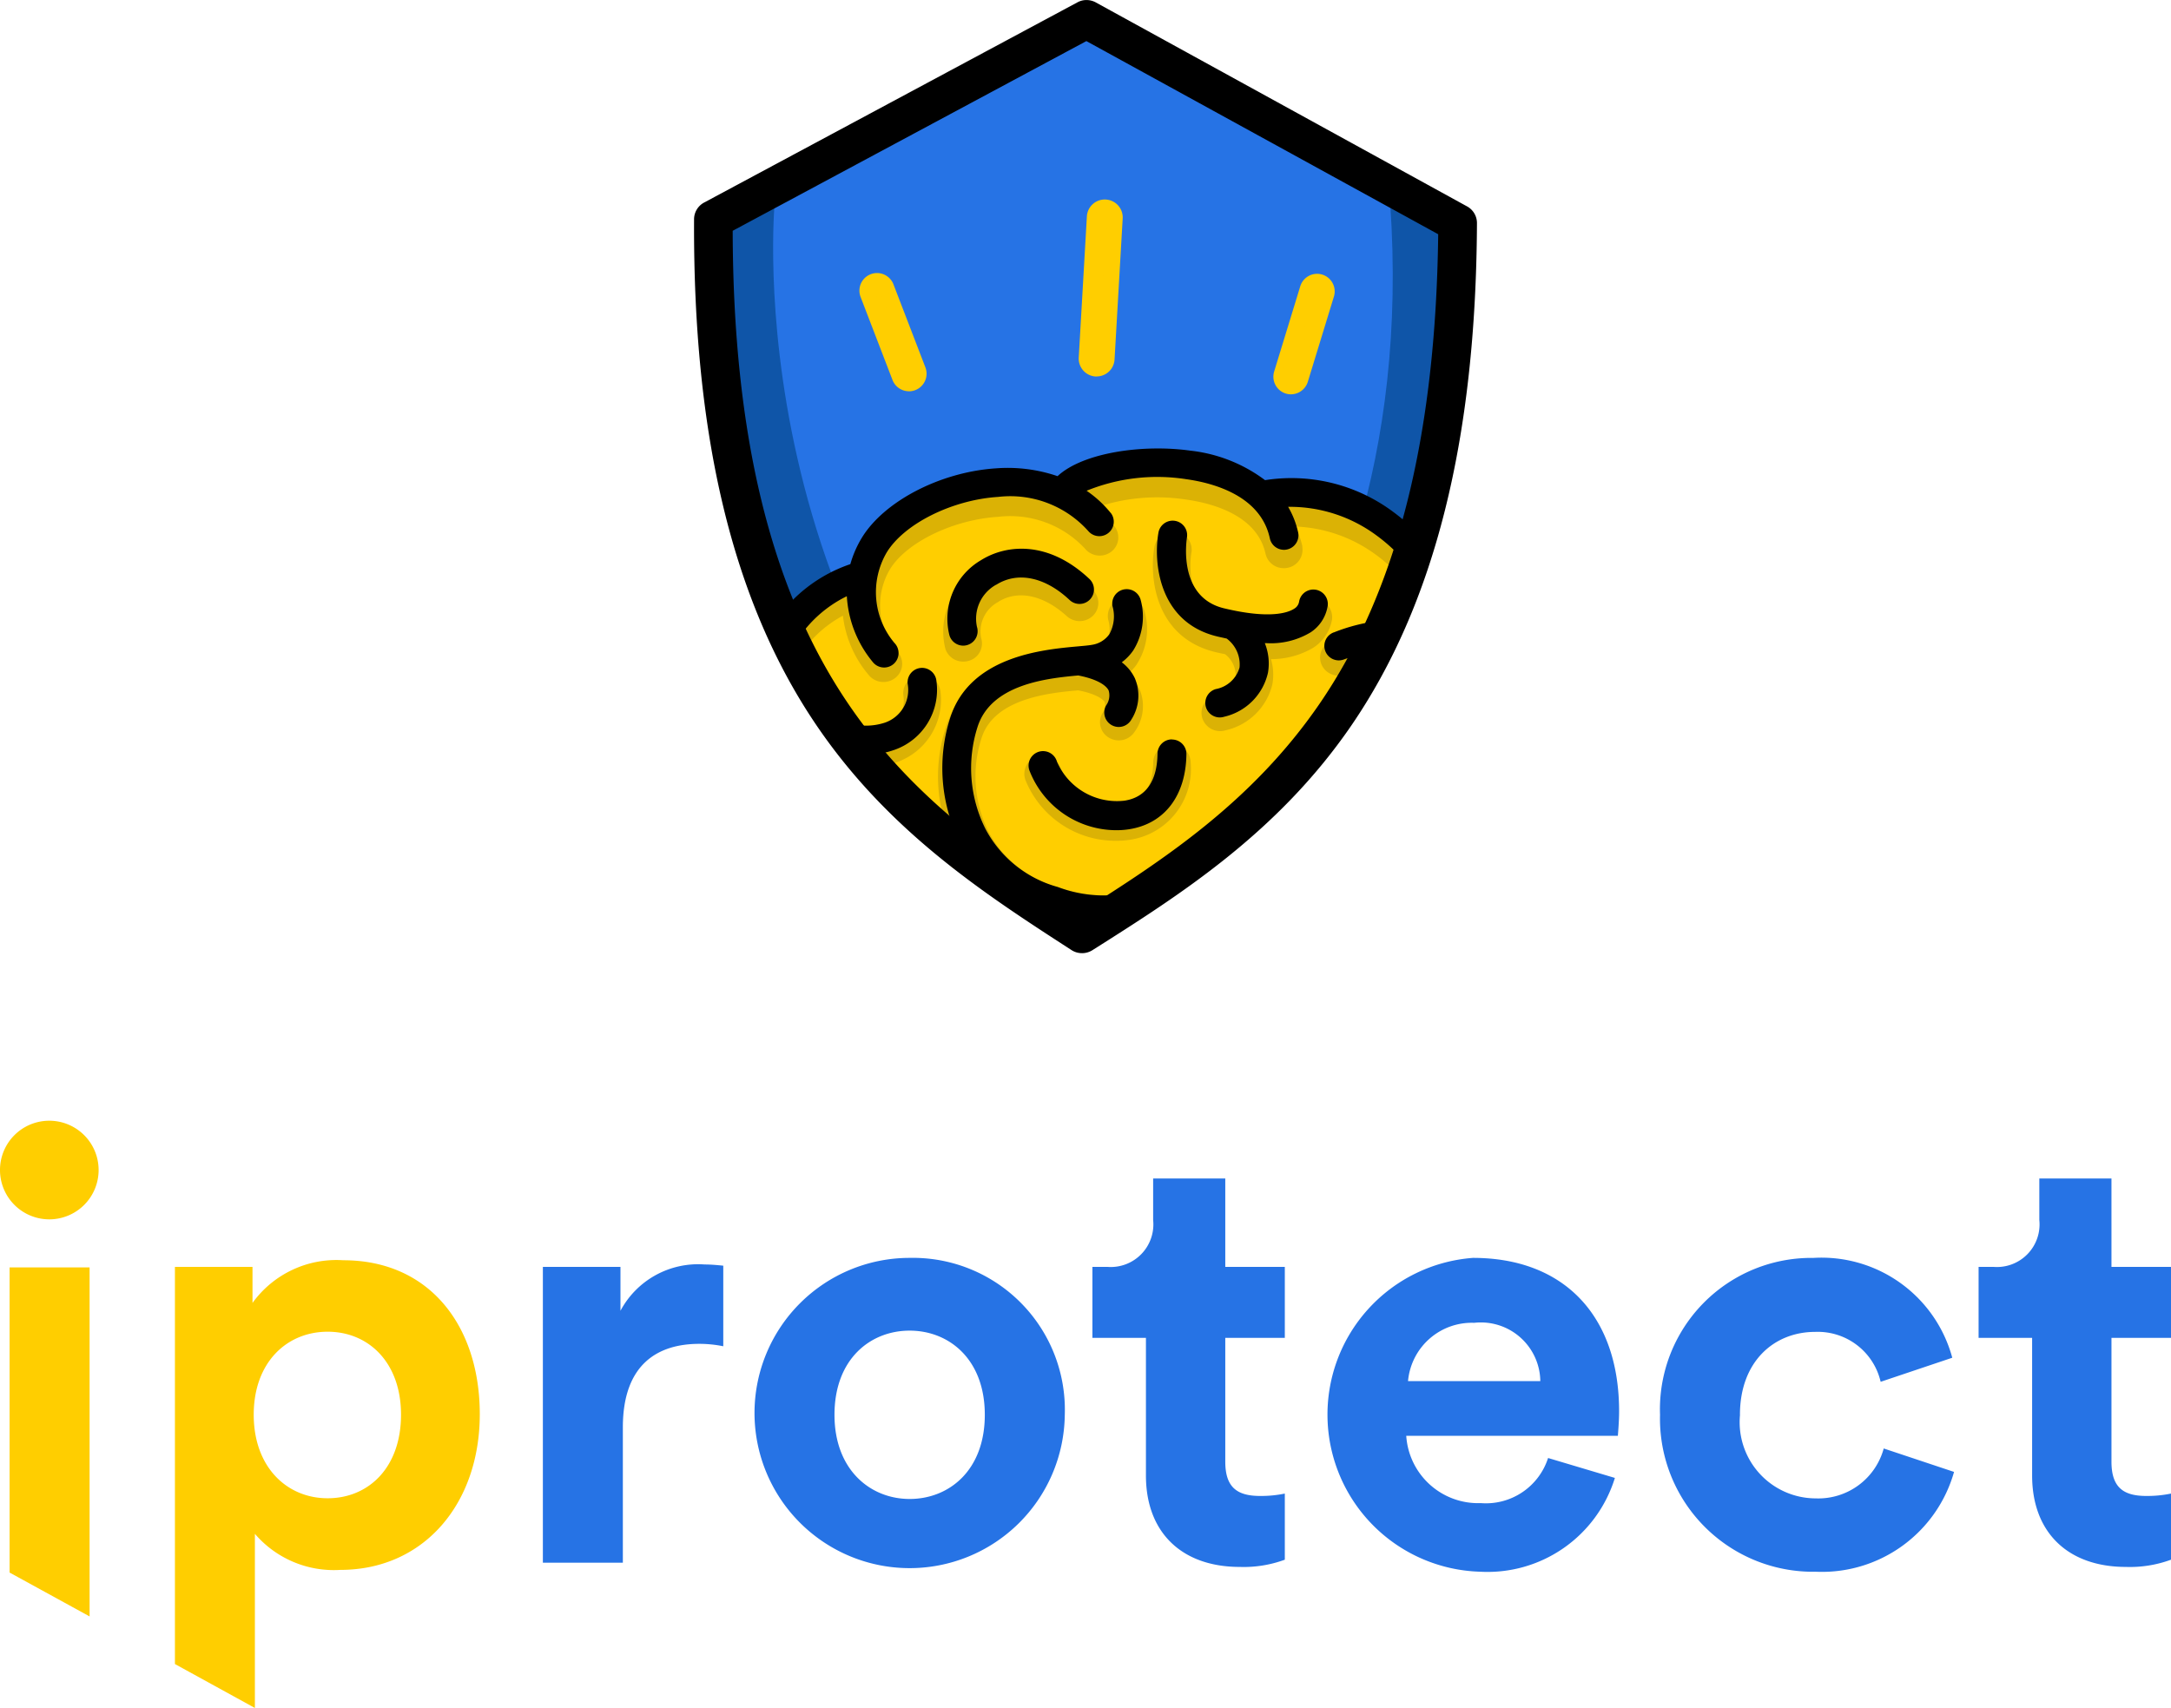 <svg xmlns="http://www.w3.org/2000/svg" width="100.029" height="78.702" viewBox="0 0 100.029 78.702"><path d="M374.267,33.384s-16.233-9.292-16.893-9.206-16.795,8.806-16.795,8.806-3.209,22.455,16.7,32.763c0,0,18.948-8.9,16.986-32.363" transform="translate(-307.429 -22.823)" fill="#0f55a8"/><path d="M371.479,32.176s-13.549-8.084-14.1-8-14.256,8-14.256,8S341.188,52.349,357.3,65.748c0,0,15.827-10.11,14.18-33.572" transform="translate(-307.429 -22.823)" fill="#2673e5"/><path d="M357.539,66.278l8.724-7.014,3.9-5.653,1.972-5.7-2.9-2.509-3.481-.267-4.806-.533-4.649.3-2.86,1.016-4.862,1.329-1.8,1.719-1.808,2.372-1.4.179,7.713,11.26Z" transform="translate(-307.429 -22.823)" fill="#ffce00"/><path d="M361.43,57.307a.657.657,0,0,0-.669.64c-.015,1.232-.541,1.959-1.523,2.1a3.022,3.022,0,0,1-3.111-1.75c0-.014-.008-.027-.013-.04a.671.671,0,0,0-.852-.391.642.642,0,0,0-.4.827,4.3,4.3,0,0,0,3.993,2.674,3.691,3.691,0,0,0,.584-.041,3.113,3.113,0,0,0,2.656-3.368v0a.656.656,0,0,0-.663-.65" transform="translate(-307.429 -22.823)" fill="#dbb205"/><path d="M346.755,57.955a4.275,4.275,0,0,0,.567.039,3.927,3.927,0,0,0,1.347-.224,2.84,2.84,0,0,0,1.908-3.055v0a.666.666,0,0,0-1.328.1,1.54,1.54,0,0,1-1.043,1.742,2.869,2.869,0,0,1-2.464-.339c.332.584.666,1.168,1.013,1.737" transform="translate(-307.429 -22.823)" fill="#dbb205"/><path d="M352.628,49.289a3,3,0,0,0-1.451,3.373.664.664,0,0,0,.632.452.673.673,0,0,0,.2-.031.643.643,0,0,0,.433-.812,1.719,1.719,0,0,1,.888-1.886c.984-.6,2.245-.348,3.372.681a.211.211,0,0,0,.022.02.679.679,0,0,0,.94-.048.635.635,0,0,0-.049-.914c-1.877-1.716-3.811-1.556-4.991-.835" transform="translate(-307.429 -22.823)" fill="#dbb205"/><path d="M367.8,52.526a1.731,1.731,0,0,0,.8-1.185v.011a.651.651,0,0,0-.539-.729.666.666,0,0,0-.776.52.452.452,0,0,1-.227.316c-.254.163-1.076.488-3.239-.02-2.145-.505-1.714-3.07-1.7-3.178a.648.648,0,0,0-.539-.75.664.664,0,0,0-.772.524c-.247,1.335,0,4.027,2.693,4.659.154.037.3.065.447.1a1.426,1.426,0,0,1,.593,1.3,1.383,1.383,0,0,1-1.094.965.644.644,0,0,0-.445.807.67.67,0,0,0,.83.431,2.646,2.646,0,0,0,2.02-1.976A2.375,2.375,0,0,0,365.72,53h.088a3.623,3.623,0,0,0,1.995-.47" transform="translate(-307.429 -22.823)" fill="#dbb205"/><path d="M371.238,51.976a8.526,8.526,0,0,0-2.351.539.642.642,0,0,0-.4.828.672.672,0,0,0,.853.389,10.074,10.074,0,0,1,1.325-.36c.167-.472.363-.936.572-1.4" transform="translate(-307.429 -22.823)" fill="#dbb205"/><path d="M359.655,64.471a1.252,1.252,0,0,1-.019-.311,7.107,7.107,0,0,1-3.473-.247,5.356,5.356,0,0,1-3.321-2.58,5.909,5.909,0,0,1-.371-4.594c.633-1.9,3.189-2.166,4.636-2.294,1.053.2,1.33.531,1.4.669a.752.752,0,0,1-.113.669.636.636,0,0,0,.249.882.677.677,0,0,0,.909-.241,1.84,1.84,0,0,0-.435-2.567,2.3,2.3,0,0,0,.531-.535,2.782,2.782,0,0,0,.338-2.263.667.667,0,0,0-.793-.494.648.648,0,0,0-.509.767,1.606,1.606,0,0,1-.144,1.269,1.2,1.2,0,0,1-.8.473c-.155.028-.382.046-.653.07-1.611.142-4.962.436-5.877,3.193a7.193,7.193,0,0,0,.458,5.593c.079.146.168.285.257.423-.107.011-.219.019-.33.028q.742.606,1.463,1.246a1.816,1.816,0,0,1,.185.2,7.068,7.068,0,0,0,2.533,1.325,9.736,9.736,0,0,0,2.687.425c.155,0,.309-.008.463-.019a1.861,1.861,0,0,1,.728-1.087" transform="translate(-307.429 -22.823)" fill="#dbb205"/><path d="M367.243,48.032a3.873,3.873,0,0,0-.46-1.142,6.851,6.851,0,0,1,4.073,1.281,7.663,7.663,0,0,1,1.588,1.519,12.657,12.657,0,0,1,.43-1.494,8.79,8.79,0,0,0-1.24-1.072A8.01,8.01,0,0,0,365.72,45.7a7.118,7.118,0,0,0-3.437-1.32c-2.222-.3-4.974.1-6.123,1.142a7.28,7.28,0,0,0-2.827-.352c-2.569.161-5.175,1.475-6.2,3.124a4.687,4.687,0,0,0-.52,1.166,6.844,6.844,0,0,0-3.495,2.6q.434.549.832,1.153a5.612,5.612,0,0,1,2.495-2.307,5,5,0,0,0,1.194,2.945.682.682,0,0,0,.941.061.634.634,0,0,0,.062-.914,3.446,3.446,0,0,1-.364-4.039c.8-1.29,3.013-2.366,5.141-2.5a4.907,4.907,0,0,1,4.155,1.531.68.68,0,0,0,.934.124.635.635,0,0,0,.128-.906l-.019-.023a5.171,5.171,0,0,0-1.122-1.005,8.861,8.861,0,0,1,4.6-.517c1.255.172,3.424.743,3.843,2.648a.662.662,0,0,0,.647.512.751.751,0,0,0,.142-.014.647.647,0,0,0,.514-.767v0" transform="translate(-307.429 -22.823)" fill="#dbb205"/><path d="M367.908,52.687a1.928,1.928,0,0,0,.892-1.308h0a.837.837,0,0,0-.7-.944.881.881,0,0,0-.646.135.838.838,0,0,0-.358.54.272.272,0,0,1-.143.19c-.181.116-.939.457-3.083-.047-1.965-.463-1.565-2.859-1.548-2.959a.814.814,0,0,0-.142-.626.872.872,0,0,0-1.557.333c-.256,1.4.006,4.213,2.841,4.878.131.031.257.057.384.082l.025.006a1.242,1.242,0,0,1,.489,1.066,1.2,1.2,0,0,1-.963.835.835.835,0,0,0-.575,1.044.862.862,0,0,0,.822.6.818.818,0,0,0,.239-.035,2.855,2.855,0,0,0,2.17-2.129,2.567,2.567,0,0,0-.064-1.153h.014a3.815,3.815,0,0,0,1.9-.505m-2.1.118-.382,0,.11.263a2.165,2.165,0,0,1,.135,1.206,2.468,2.468,0,0,1-1.884,1.834.472.472,0,0,1-.585-.3.453.453,0,0,1,.292-.564,1.57,1.57,0,0,0,1.254-1.134,1.622,1.622,0,0,0-.67-1.468l-.149-.048c-.121-.025-.242-.049-.37-.079-2.55-.6-2.78-3.167-2.546-4.441a.468.468,0,0,1,.463-.377.592.592,0,0,1,.082.007.472.472,0,0,1,.3.189.444.444,0,0,1,.077.341c-.021.117-.475,2.85,1.844,3.4,2.152.506,3.048.214,3.379,0a.636.636,0,0,0,.325-.447.449.449,0,0,1,.2-.293.485.485,0,0,1,.352-.074.457.457,0,0,1,.381.5h0a1.543,1.543,0,0,1-.71,1.051,3.4,3.4,0,0,1-1.894.443" transform="translate(-307.429 -22.823)" fill="#dbb205"/><path d="M359.811,53.422a2.967,2.967,0,0,0,.362-2.4.862.862,0,0,0-1.026-.639.84.84,0,0,0-.655,1.006,1.432,1.432,0,0,1-.116,1.105,1.006,1.006,0,0,1-.671.4c-.133.024-.333.042-.564.062l-.073.006c-1.652.146-5.09.448-6.044,3.325a7.339,7.339,0,0,0,.471,5.74c.031.058.064.115.1.173-.072.006-.145.009-.217.014.145.116.292.229.436.348.044-.005.091-.007.133-.012l.3-.047-.166-.258c-.083-.129-.166-.259-.238-.393A6.962,6.962,0,0,1,351.4,56.4c.874-2.637,4.138-2.924,5.707-3.062l.07-.006c.242-.021.45-.039.6-.066a1.4,1.4,0,0,0,.937-.568,1.8,1.8,0,0,0,.165-1.4.457.457,0,0,1,.359-.541.471.471,0,0,1,.561.358,2.6,2.6,0,0,1-.309,2.1,2.1,2.1,0,0,1-.487.49l-.21.152.209.153a1.654,1.654,0,0,1,.381,2.321.478.478,0,0,1-.64.171.45.45,0,0,1-.187-.607.944.944,0,0,0,.131-.86c-.1-.2-.422-.565-1.535-.776l-.027-.005-.029,0c-1.337.118-4.12.365-4.8,2.425a6.065,6.065,0,0,0,.383,4.743,5.573,5.573,0,0,0,3.438,2.672,7.344,7.344,0,0,0,3.529.26,1.057,1.057,0,0,1,.041-.4,6.861,6.861,0,0,1-3.461-.229,5.181,5.181,0,0,1-3.2-2.482,5.694,5.694,0,0,1-.359-4.45c.6-1.807,3.175-2.048,4.439-2.16,1.029.2,1.21.521,1.218.533a.58.58,0,0,1-.1.518.827.827,0,0,0,.322,1.143.875.875,0,0,0,1.171-.3,2.017,2.017,0,0,0-.293-2.668,2.482,2.482,0,0,0,.392-.437" transform="translate(-307.429 -22.823)" fill="#dbb205"/><path d="M370.747,53.164a10.319,10.319,0,0,0-1.473.389.485.485,0,0,1-.359-.016.452.452,0,0,1,.047-.845,8.288,8.288,0,0,1,2.184-.519c.059-.133.124-.265.186-.4a8.684,8.684,0,0,0-2.511.559.835.835,0,0,0-.518,1.073.845.845,0,0,0,.445.474.88.88,0,0,0,.659.03,9.839,9.839,0,0,1,1.194-.333c.046-.139.1-.277.146-.415" transform="translate(-307.429 -22.823)" fill="#dbb205"/><path d="M367.435,47.99a4.1,4.1,0,0,0-.323-.905,6.683,6.683,0,0,1,3.628,1.24,7.488,7.488,0,0,1,1.642,1.595l.009-.013c.035-.15.073-.3.109-.45a7.877,7.877,0,0,0-1.527-1.44A7.144,7.144,0,0,0,366.78,46.7l-.337,0,.17.284a3.7,3.7,0,0,1,.437,1.083l0,.005a.456.456,0,0,1-.363.541.231.231,0,0,1-.1.011.464.464,0,0,1-.455-.361c-.443-2.018-2.7-2.619-4.005-2.8a9.07,9.07,0,0,0-4.706.529l-.339.134.3.2a4.972,4.972,0,0,1,1.094.986.444.444,0,0,1,.092.338.449.449,0,0,1-.182.3.479.479,0,0,1-.66-.091,5.1,5.1,0,0,0-4.321-1.6c-2.187.136-4.464,1.25-5.3,2.593a3.64,3.64,0,0,0,.387,4.261.45.45,0,0,1-.044.645.489.489,0,0,1-.341.112.468.468,0,0,1-.32-.152,4.761,4.761,0,0,1-1.149-2.834l-.018-.286-.264.125a5.817,5.817,0,0,0-2.53,2.3c.082.12.162.24.241.362a5.4,5.4,0,0,1,2.2-2.192,5.146,5.146,0,0,0,1.218,2.77.881.881,0,0,0,1.217.079.823.823,0,0,0,.083-1.181,3.264,3.264,0,0,1-.345-3.817c.771-1.244,2.915-2.278,4.985-2.407a4.706,4.706,0,0,1,3.985,1.456.881.881,0,0,0,1.209.161.83.83,0,0,0,.143-1.2,5.39,5.39,0,0,0-.868-.833,8.691,8.691,0,0,1,4.168-.381c1.2.165,3.284.709,3.677,2.5a.852.852,0,0,0,.838.663.7.7,0,0,0,.185-.018.843.843,0,0,0,.669-.971Z" transform="translate(-307.429 -22.823)" fill="#dbb205"/><path d="M361.426,57.116a.853.853,0,0,0-.862.829c-.013,1.142-.47,1.787-1.35,1.916a2.838,2.838,0,0,1-2.9-1.613l-.018-.053a.871.871,0,0,0-1.1-.506.834.834,0,0,0-.52,1.076,4.472,4.472,0,0,0,4.175,2.8h.023a4.046,4.046,0,0,0,.592-.043,3.294,3.294,0,0,0,2.823-3.555v-.005a.852.852,0,0,0-.859-.842Zm.47.841v0a2.934,2.934,0,0,1-2.489,3.181,3.347,3.347,0,0,1-.554.039,4.083,4.083,0,0,1-3.809-2.548.454.454,0,0,1,.285-.584.468.468,0,0,1,.158-.027.481.481,0,0,1,.2.044.461.461,0,0,1,.241.259l.018.051a3.246,3.246,0,0,0,3.32,1.864c1.075-.157,1.676-.971,1.691-2.29a.464.464,0,0,1,.469-.451h0a.464.464,0,0,1,.468.459" transform="translate(-307.429 -22.823)" fill="#dbb205"/><path d="M345.931,56.549a3.065,3.065,0,0,0,2.34.188,1.713,1.713,0,0,0,1.173-1.937.448.448,0,0,1,.112-.332.475.475,0,0,1,.322-.157.467.467,0,0,1,.5.42l.091,0-.09.012a2.668,2.668,0,0,1-1.781,2.851,3.766,3.766,0,0,1-1.28.212,4.161,4.161,0,0,1-.7-.066c.086.143.171.285.258.425.134.012.27.022.4.022h.08a4.108,4.108,0,0,0,1.371-.235,3.047,3.047,0,0,0,2.035-3.259.856.856,0,0,0-.923-.76.869.869,0,0,0-.59.29.821.821,0,0,0-.2.63,1.344,1.344,0,0,1-.911,1.526,2.643,2.643,0,0,1-2.666-.621l.452.794" transform="translate(-307.429 -22.823)" fill="#dbb205"/><path d="M353.439,50.546c.9-.553,2.076-.306,3.157.681a.879.879,0,0,0,1.218-.061.822.822,0,0,0-.062-1.182c-1.958-1.791-3.984-1.617-5.222-.86a3.208,3.208,0,0,0-1.541,3.6.858.858,0,0,0,.818.585h.007a.869.869,0,0,0,.259-.039.83.83,0,0,0,.566-1.034,1.542,1.542,0,0,1,.8-1.685m-1.179,1.783a.467.467,0,0,1-.45.594.466.466,0,0,1-.443-.308,2.827,2.827,0,0,1,1.367-3.164,3.363,3.363,0,0,1,1.758-.485,4.433,4.433,0,0,1,2.993,1.3l0,0a.45.45,0,0,1,.035.645.476.476,0,0,1-.326.149.482.482,0,0,1-.356-.132c-1.2-1.093-2.546-1.356-3.6-.711a1.923,1.923,0,0,0-.979,2.112" transform="translate(-307.429 -22.823)" fill="#dbb205"/><path d="M361.43,56.893a.665.665,0,0,0-.669.658c-.015,1.269-.541,2.018-1.523,2.166a3.008,3.008,0,0,1-3.111-1.8c0-.014-.008-.028-.013-.042a.666.666,0,0,0-1.254.45,4.3,4.3,0,0,0,3.993,2.753,3.693,3.693,0,0,0,.584-.042c1.641-.248,2.635-1.545,2.656-3.468v0a.665.665,0,0,0-.663-.669" transform="translate(-307.429 -22.823)"/><path d="M367.8,51.971a1.785,1.785,0,0,0,.8-1.22v.011a.666.666,0,0,0-1.315-.215.462.462,0,0,1-.227.325c-.254.167-1.076.5-3.239-.021-2.145-.52-1.714-3.159-1.7-3.271a.666.666,0,0,0-1.311-.233c-.247,1.374,0,4.146,2.693,4.8.154.037.3.067.447.1a1.483,1.483,0,0,1,.593,1.334,1.4,1.4,0,0,1-1.094.994.666.666,0,1,0,.385,1.275,2.685,2.685,0,0,0,2.02-2.035,2.514,2.514,0,0,0-.146-1.356h.088a3.541,3.541,0,0,0,1.995-.483" transform="translate(-307.429 -22.823)"/><path d="M344.034,52.534a5.671,5.671,0,0,1,2.413-2.238,5.221,5.221,0,0,0,1.194,3.031.666.666,0,1,0,1-.877,3.631,3.631,0,0,1-.364-4.159c.8-1.327,3.013-2.435,5.141-2.571a4.82,4.82,0,0,1,4.155,1.575.666.666,0,0,0,1.062-.8l-.019-.023a5.235,5.235,0,0,0-1.122-1.036,8.645,8.645,0,0,1,4.6-.531c1.255.176,3.424.764,3.843,2.726a.668.668,0,0,0,.647.527.678.678,0,0,0,.142-.015.666.666,0,0,0,.514-.79v0a4.039,4.039,0,0,0-.46-1.176,6.713,6.713,0,0,1,4.073,1.319,7.784,7.784,0,0,1,1.406,1.324q.264-.691.5-1.414a9.118,9.118,0,0,0-1.129-.989,7.841,7.841,0,0,0-5.914-1.469,7,7,0,0,0-3.437-1.359c-2.222-.311-4.974.1-6.123,1.175a7.1,7.1,0,0,0-2.827-.361c-2.569.165-5.175,1.517-6.2,3.215a4.908,4.908,0,0,0-.52,1.2,6.847,6.847,0,0,0-3.241,2.325q.309.7.66,1.4" transform="translate(-307.429 -22.823)"/><path d="M368.888,51.96a.666.666,0,0,0,.453,1.253,9.757,9.757,0,0,1,1.009-.3q.406-.728.786-1.5a8.263,8.263,0,0,0-2.248.55" transform="translate(-307.429 -22.823)"/><path d="M350.577,54.227a.666.666,0,1,0-1.328.1,1.592,1.592,0,0,1-1.043,1.793,2.8,2.8,0,0,1-2.159-.171c.378.554.778,1.1,1.207,1.646.023,0,.046,0,.068,0a3.84,3.84,0,0,0,1.347-.23,2.93,2.93,0,0,0,1.908-3.146Z" transform="translate(-307.429 -22.823)"/><path d="M353.334,49.766c.984-.62,2.245-.358,3.372.7l.022.02a.666.666,0,0,0,.891-.99c-1.877-1.767-3.811-1.6-4.991-.86a3.127,3.127,0,0,0-1.451,3.472.667.667,0,0,0,.632.466.674.674,0,0,0,.2-.032.666.666,0,0,0,.433-.836,1.788,1.788,0,0,1,.888-1.942" transform="translate(-307.429 -22.823)"/><path d="M355.95,65.017a9.474,9.474,0,0,0,2.03.364,32.192,32.192,0,0,0,6.793-5.169c.036-.111.073-.221.107-.336a3.285,3.285,0,0,1,.131-.436l-4.2,4.084a5.961,5.961,0,0,1-4.646.17,5.379,5.379,0,0,1-3.321-2.656,6.252,6.252,0,0,1-.371-4.73c.633-1.958,3.189-2.229,4.636-2.361,1.053.205,1.33.547,1.4.689a.793.793,0,0,1-.113.689.666.666,0,0,0,1.158.659,2.049,2.049,0,0,0,.161-1.914,2,2,0,0,0-.6-.729,2.316,2.316,0,0,0,.531-.551,2.934,2.934,0,0,0,.338-2.329.666.666,0,0,0-1.3.281,1.7,1.7,0,0,1-.144,1.307,1.2,1.2,0,0,1-.8.487c-.155.029-.382.047-.653.072-1.611.146-4.962.449-5.877,3.287a7.6,7.6,0,0,0,.458,5.758c.079.15.168.293.257.435-.071.008-.146.012-.218.019a31.646,31.646,0,0,0,4.242,2.91" transform="translate(-307.429 -22.823)"/><path d="M366.779,40.614h0a.452.452,0,0,0,.564-.3l1.2-3.919a.452.452,0,1,0-.865-.264l-1.2,3.918a.453.453,0,0,0,.3.565" transform="translate(-307.429 -22.823)" fill="#ffce00"/><path d="M366.911,40.83a.626.626,0,0,1-.19-.029.648.648,0,0,1-.43-.809l1.2-3.919a.649.649,0,1,1,1.241.379l-1.2,3.919a.652.652,0,0,1-.621.459m1.2-4.823a.257.257,0,0,0-.245.181l-1.2,3.919a.256.256,0,0,0,.489.15l1.2-3.919a.256.256,0,0,0-.17-.32.237.237,0,0,0-.074-.011" transform="translate(-307.429 -22.823)" fill="#ffce00"/><path d="M366.911,40.993a.831.831,0,0,1-.238-.035.814.814,0,0,1-.538-1.013l1.2-3.919a.811.811,0,1,1,1.551.474l-1.2,3.919a.818.818,0,0,1-.776.574m1.2-5.216a.477.477,0,0,0-.228.058.482.482,0,0,0-.238.286l-1.2,3.919a.488.488,0,0,0,.322.607.5.5,0,0,0,.609-.323l1.2-3.919a.488.488,0,0,0-.322-.607.5.5,0,0,0-.143-.021m-1.2,4.823a.434.434,0,0,1-.122-.018.42.42,0,0,1-.278-.523l1.2-3.918a.418.418,0,0,1,.769-.075.411.411,0,0,1,.03.32l-1.2,3.918a.419.419,0,0,1-.4.3m1.2-4.43a.093.093,0,0,0-.089.064l-1.2,3.92a.1.1,0,0,0,.007.072.088.088,0,0,0,.055.045A.1.1,0,0,0,367,40.21l1.2-3.919a.094.094,0,0,0-.007-.072.09.09,0,0,0-.056-.045Z" transform="translate(-307.429 -22.823)" fill="#ffce00"/><path d="M349.471,40.463h0a.454.454,0,0,1-.584-.26l-1.472-3.824a.453.453,0,1,1,.845-.325l1.471,3.825a.453.453,0,0,1-.26.584" transform="translate(-307.429 -22.823)" fill="#ffce00"/><path d="M349.31,40.689a.664.664,0,0,1-.265-.056.646.646,0,0,1-.342-.36l-1.47-3.824a.648.648,0,0,1,1.21-.466l1.471,3.825a.651.651,0,0,1-.373.839.659.659,0,0,1-.231.042m-1.473-4.729a.258.258,0,0,0-.091.017.252.252,0,0,0-.141.135.247.247,0,0,0-.006.2l1.471,3.824a.255.255,0,1,0,.477-.183l-1.471-3.825a.254.254,0,0,0-.135-.142.27.27,0,0,0-.1-.022" transform="translate(-307.429 -22.823)" fill="#ffce00"/><path d="M349.31,40.852a.8.8,0,0,1-.33-.07.806.806,0,0,1-.429-.45l-1.47-3.824a.811.811,0,0,1,1.514-.584l1.471,3.826A.811.811,0,0,1,349.6,40.8a.8.8,0,0,1-.29.054m-1.473-5.122a.488.488,0,0,0-.442.289.476.476,0,0,0-.01.372l1.47,3.824a.481.481,0,0,0,.256.27.5.5,0,0,0,.372.01.488.488,0,0,0,.28-.628l-1.471-3.825a.491.491,0,0,0-.258-.27.5.5,0,0,0-.2-.042m1.473,4.729a.421.421,0,0,1-.392-.268l-1.471-3.825a.418.418,0,1,1,.781-.3l1.471,3.825a.419.419,0,0,1-.24.541.435.435,0,0,1-.149.027m-1.473-4.337a.088.088,0,0,0-.034.008.086.086,0,0,0-.05.049.088.088,0,0,0,0,.071l1.471,3.825a.087.087,0,0,0,.05.051.1.1,0,0,0,.071,0,.094.094,0,0,0,.053-.12l-1.471-3.825a.09.09,0,0,0-.05-.051Z" transform="translate(-307.429 -22.823)" fill="#ffce00"/><path d="M357.931,39.812h0a.468.468,0,0,1-.44-.494l.375-6.505a.467.467,0,1,1,.932.054l-.375,6.505a.467.467,0,0,1-.492.44" transform="translate(-307.429 -22.823)" fill="#ffce00"/><path d="M357.958,40.009h-.039a.663.663,0,0,1-.624-.7l.374-6.506a.664.664,0,0,1,1.326.077l-.375,6.505a.664.664,0,0,1-.662.626m.374-7.44a.271.271,0,0,0-.271.255l-.375,6.506a.271.271,0,0,0,.542.031l.375-6.505a.273.273,0,0,0-.255-.287Z" transform="translate(-307.429 -22.823)" fill="#ffce00"/><path d="M357.958,40.172l-.05,0a.828.828,0,0,1-.776-.872l.375-6.506a.826.826,0,0,1,.873-.777.826.826,0,0,1,.777.872l-.375,6.5a.827.827,0,0,1-.824.78m.374-7.834a.5.5,0,0,0-.5.473l-.374,6.505a.5.5,0,0,0,.472.53l.029.162v-.162a.5.5,0,0,0,.5-.472l.375-6.506a.5.5,0,0,0-.472-.529h-.029m-.381,7.44h-.015a.435.435,0,0,1-.412-.458l.375-6.506a.435.435,0,0,1,.433-.409h.014a.435.435,0,0,1,.419.458l-.374,6.506a.435.435,0,0,1-.44.408m.381-7.21v.163a.108.108,0,0,0-.108.1l-.375,6.506a.108.108,0,0,0,.1.114h0a.109.109,0,0,0,.112-.1l.374-6.505a.114.114,0,0,0-.027-.079.111.111,0,0,0-.075-.036Z" transform="translate(-307.429 -22.823)" fill="#ffce00"/><path d="M357.384,23.227a.47.47,0,0,0-.122.045l-17.2,9.226a.491.491,0,0,0-.262.443c-.055,11.026,2.193,18.054,5.506,22.984s7.67,7.735,11.711,10.35a.492.492,0,0,0,.521,0c4.066-2.575,8.45-5.336,11.812-10.233s5.68-11.9,5.735-22.929a.491.491,0,0,0-.258-.445l-17.107-9.4a.492.492,0,0,0-.337-.047m.1,1.042,16.6,9.118c-.094,10.715-2.342,17.435-5.546,22.1-3.166,4.611-7.273,7.266-11.26,9.792-3.962-2.565-8.041-5.261-11.161-9.9-3.157-4.7-5.339-11.442-5.327-22.156Z" transform="translate(-307.429 -22.823)"/><path d="M357.279,66.743a.88.88,0,0,1-.472-.136l-.068-.044c-3.946-2.553-8.417-5.448-11.758-10.418-3.8-5.654-5.622-13.244-5.573-23.206a.876.876,0,0,1,.473-.788l17.2-9.225a.9.9,0,0,1,.222-.082h0a.9.9,0,0,1,.607.086l17.108,9.4a.876.876,0,0,1,.462.8c-.049,9.954-1.947,17.525-5.8,23.141-3.39,4.937-7.89,7.787-11.862,10.3l-.063.04a.9.9,0,0,1-.47.133m.189-43.132a.1.1,0,0,0-.022.009l-17.2,9.225a.1.1,0,0,0-.055.09c-.049,9.807,1.73,17.253,5.439,22.772,3.25,4.836,7.461,7.562,11.533,10.2l.065.042a.1.1,0,0,0,.1,0l.06-.038c4.1-2.595,8.335-5.278,11.635-10.083,3.764-5.481,5.617-12.909,5.666-22.708a.1.1,0,0,0-.052-.1l-17.108-9.4a.1.1,0,0,0-.065-.008m-.187,42.137-.211-.137C353.3,63.17,349.025,60.4,345.8,55.6c-3.639-5.417-5.4-12.736-5.393-22.376v-.235l17.087-9.164,16.994,9.333,0,.235c-.084,9.641-1.921,16.942-5.615,22.321-3.279,4.774-7.578,7.5-11.373,9.9ZM341.188,33.457c.018,9.363,1.738,16.463,5.26,21.7,3.08,4.583,7.182,7.288,10.838,9.655,3.677-2.33,7.806-4.994,10.932-9.547,3.573-5.2,5.365-12.286,5.476-21.649l-16.21-8.9Z" transform="translate(-307.429 -22.823)"/><path d="M309.7,74.465a2.272,2.272,0,1,1-2.271,2.3,2.27,2.27,0,0,1,2.271-2.3m-1.829,20.82V81.224h3.686V97.306Z" transform="translate(-307.429 -22.823)" fill="#ffce00"/><path d="M315.489,99.5V81.2h3.574v1.661a4.765,4.765,0,0,1,4.183-1.967c3.989,0,6.289,3.047,6.289,7.092,0,4.128-2.576,7.176-6.427,7.176a4.791,4.791,0,0,1-3.935-1.662v8.024Zm7.037-15.313c-1.884,0-3.407,1.413-3.407,3.824s1.523,3.85,3.407,3.85,3.38-1.413,3.38-3.85c0-2.411-1.5-3.824-3.38-3.824" transform="translate(-307.429 -22.823)" fill="#ffce00"/><path d="M340.754,84.857a5.562,5.562,0,0,0-1.108-.111c-1.884,0-3.519.914-3.519,3.851V94.83h-3.685V81.2h3.575v2.022a4.054,4.054,0,0,1,3.878-2.133c.3,0,.582.028.859.055Z" transform="translate(-307.429 -22.823)" fill="#2673e5"/><path d="M356.489,88.015a7.148,7.148,0,1,1-7.148-7.23,7,7,0,0,1,7.148,7.23m-3.685,0c0-2.576-1.662-3.878-3.463-3.878s-3.463,1.3-3.463,3.878c0,2.549,1.662,3.879,3.463,3.879s3.463-1.3,3.463-3.879" transform="translate(-307.429 -22.823)" fill="#2673e5"/><path d="M363.884,81.2h2.743v3.269h-2.743v5.707c0,1.191.555,1.579,1.607,1.579a5.382,5.382,0,0,0,1.136-.11v3.047a5.474,5.474,0,0,1-2.078.333c-2.659,0-4.321-1.579-4.321-4.212V84.469h-2.466V81.2h.692a1.964,1.964,0,0,0,2.106-2.161V77.128h3.324Z" transform="translate(-307.429 -22.823)" fill="#2673e5"/><path d="M404.715,81.2h2.743v3.269h-2.743v5.707c0,1.191.555,1.579,1.607,1.579a5.374,5.374,0,0,0,1.136-.11v3.047a5.47,5.47,0,0,1-2.078.333c-2.659,0-4.321-1.579-4.321-4.212V84.469h-2.466V81.2h.692a1.964,1.964,0,0,0,2.106-2.161V77.128h3.324Z" transform="translate(-307.429 -22.823)" fill="#2673e5"/><path d="M381.835,90.924a6.14,6.14,0,0,1-6.206,4.322,7.242,7.242,0,0,1-.333-14.461c4.212,0,6.733,2.687,6.733,7.064,0,.527-.056,1.081-.056,1.136h-9.751a3.32,3.32,0,0,0,3.435,3.1,3.008,3.008,0,0,0,3.1-2.079Zm-3.436-4.46a2.74,2.74,0,0,0-3.047-2.687,2.95,2.95,0,0,0-3.048,2.687Z" transform="translate(-307.429 -22.823)" fill="#2673e5"/><path d="M387.6,88.015a3.511,3.511,0,0,0,3.491,3.852,3.122,3.122,0,0,0,3.131-2.3l3.24,1.08a6.326,6.326,0,0,1-6.371,4.6,7.053,7.053,0,0,1-7.176-7.231,6.978,6.978,0,0,1,7.065-7.23,6.24,6.24,0,0,1,6.4,4.6l-3.3,1.109a2.973,2.973,0,0,0-3.02-2.3c-1.884,0-3.463,1.358-3.463,3.823" transform="translate(-307.429 -22.823)" fill="#2673e5"/></svg>